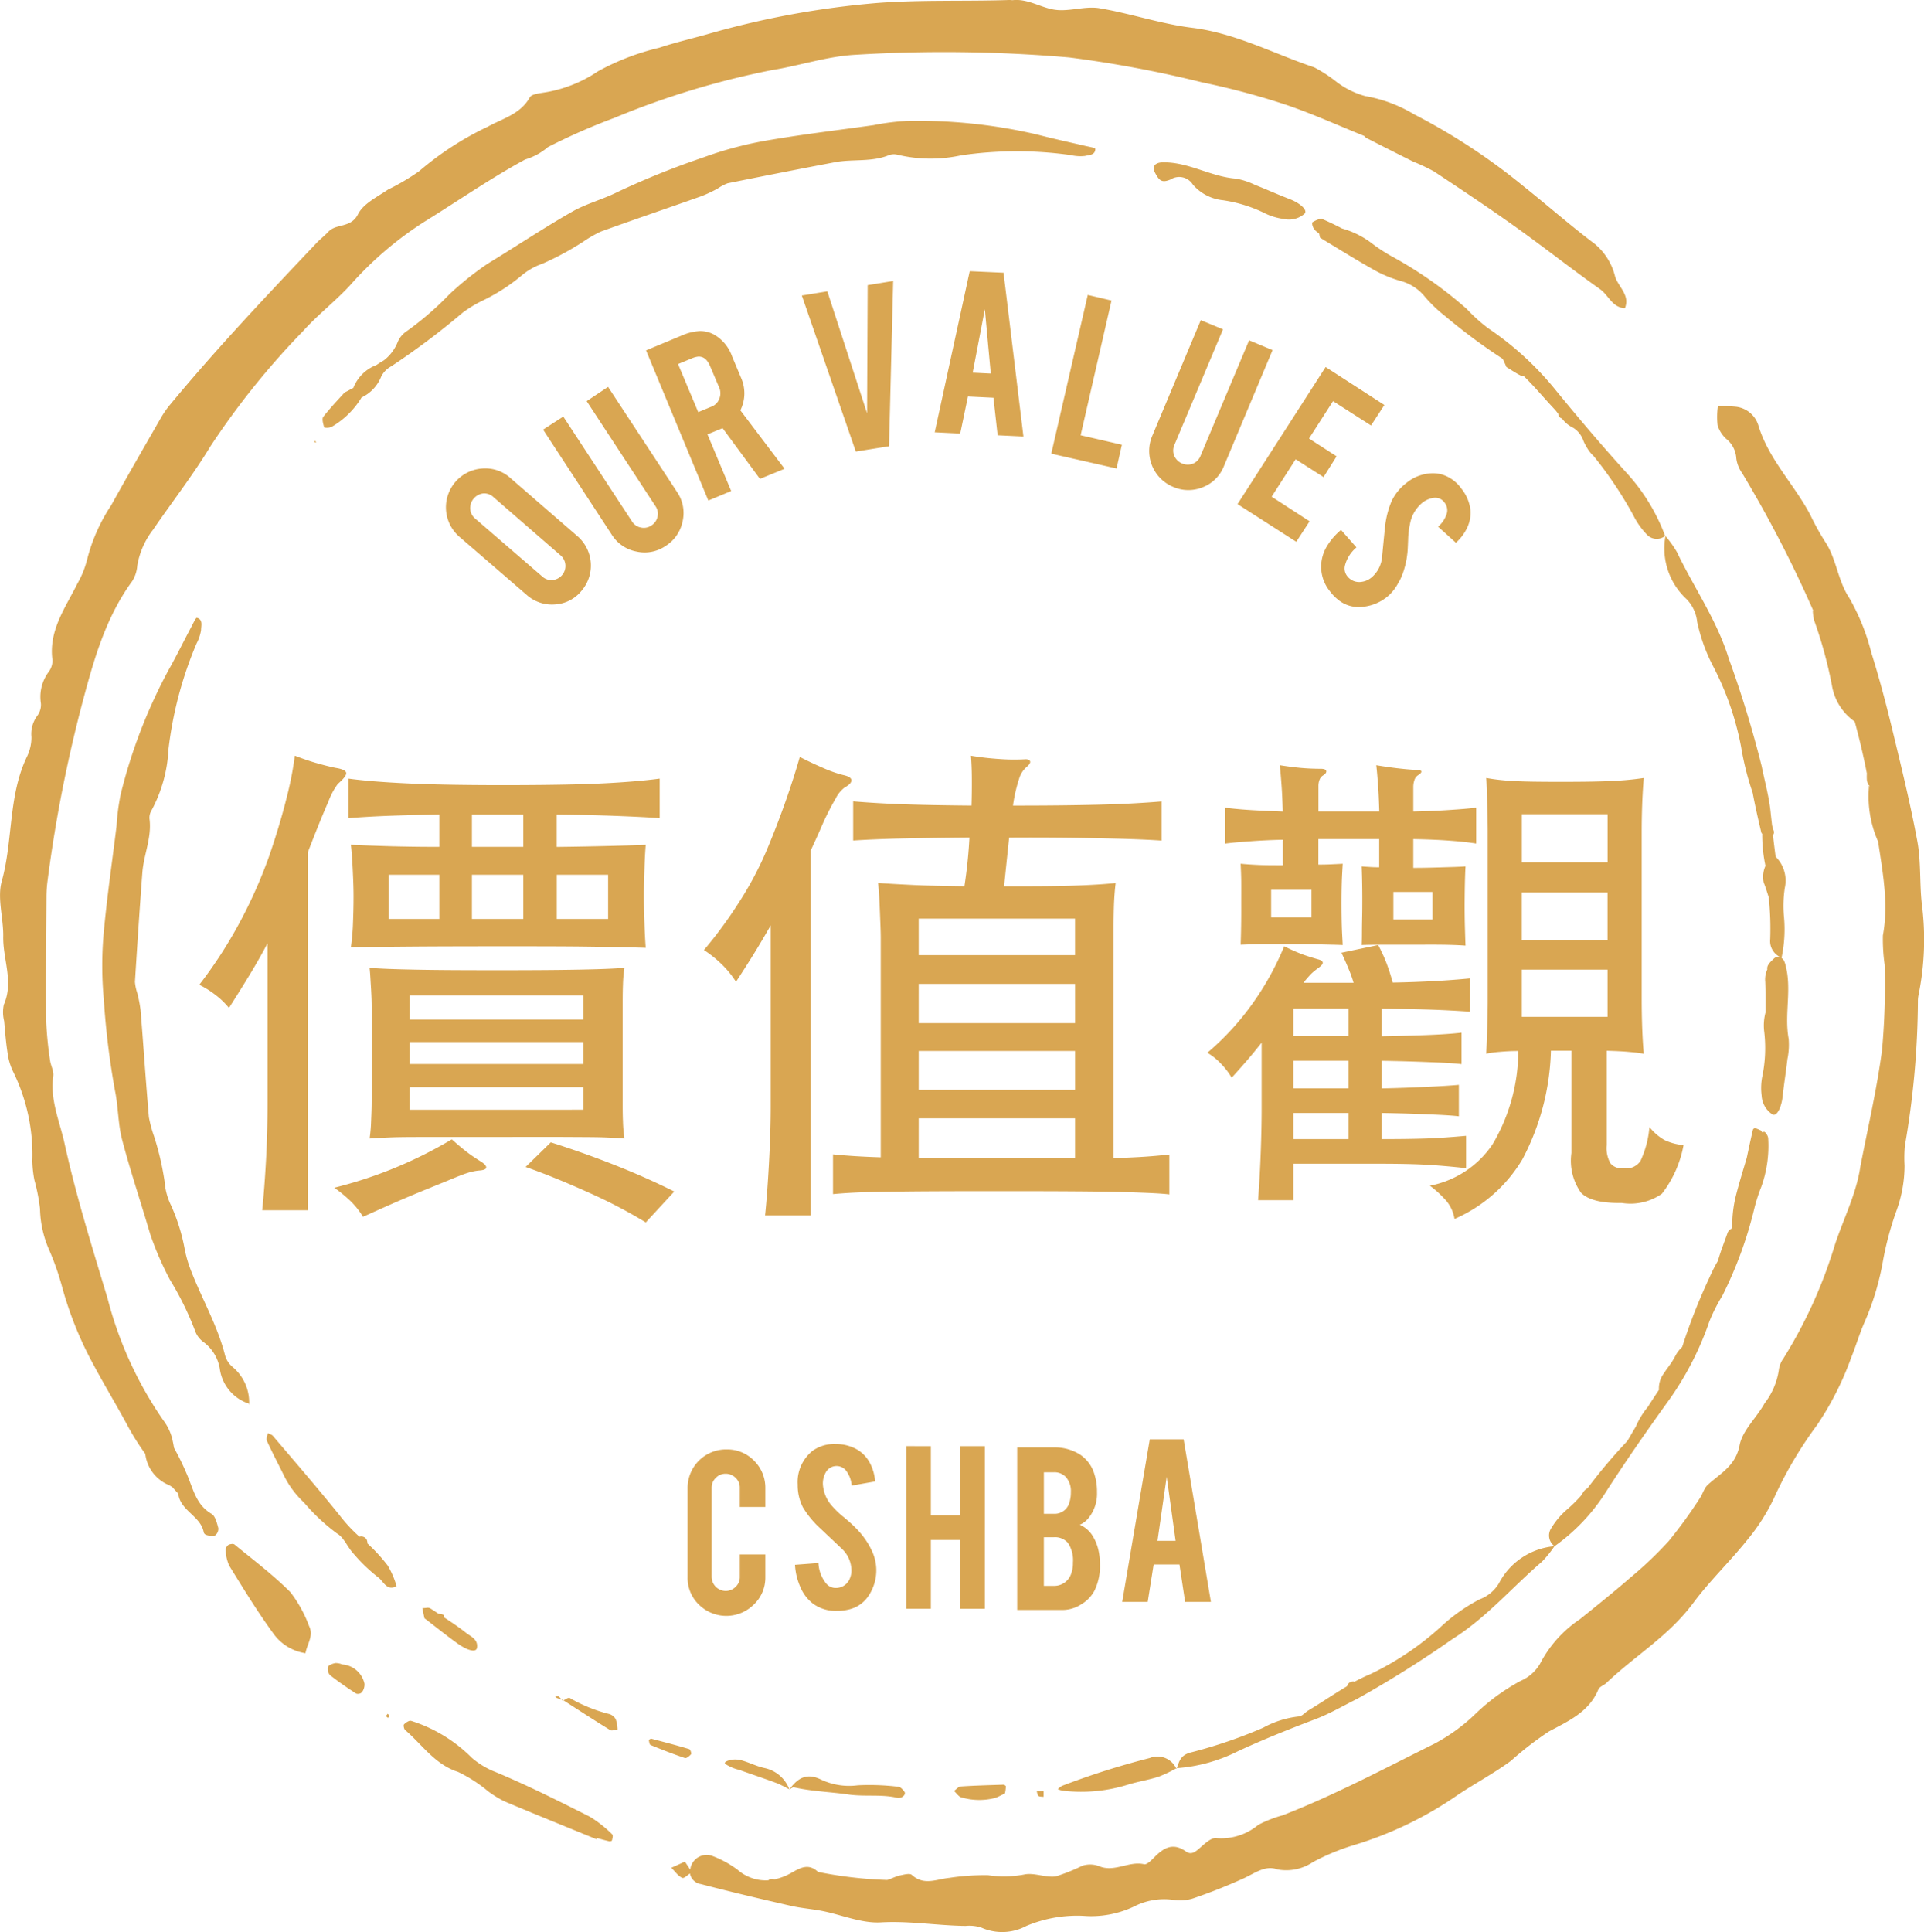 <svg xmlns="http://www.w3.org/2000/svg" viewBox="10691 1793 155.82 156.459"><defs><style>.a{fill:#d9a652;}</style></defs><path class="a" d="M260.4,107.754c-3.555.118-7.1-.027-10.668.24a70.835,70.835,0,0,0-13.839,2.547c-1.278.359-2.587.663-3.844,1.081a19.7,19.7,0,0,0-4.949,1.9,10.763,10.763,0,0,1-4.565,1.754c-.34.055-.832.128-.961.36-.754,1.361-2.216,1.717-3.412,2.379a24.814,24.814,0,0,0-5.55,3.6,18.4,18.4,0,0,1-2.523,1.49c-.875.6-1.994,1.133-2.427,1.994-.578,1.149-1.75.726-2.4,1.418-.3.322-.656.591-.961.913-4.029,4.25-8.058,8.509-11.8,13.022a7.729,7.729,0,0,0-.769,1.081c-1.361,2.372-2.735,4.744-4.06,7.136a14.267,14.267,0,0,0-1.946,4.373,7.613,7.613,0,0,1-.793,1.97c-.977,1.97-2.343,3.794-2.018,6.2a1.537,1.537,0,0,1-.336.985,3.393,3.393,0,0,0-.6,2.523,1.477,1.477,0,0,1-.288.985,2.479,2.479,0,0,0-.481,1.73,3.556,3.556,0,0,1-.336,1.538c-1.56,3.2-1.135,6.8-2.066,10.139-.383,1.372.149,3,.12,4.493-.035,1.831.867,3.648.048,5.5a2.937,2.937,0,0,0,.024,1.321c.082.883.147,1.768.288,2.643a4.732,4.732,0,0,0,.456,1.49,15.249,15.249,0,0,1,1.538,7.208,9.371,9.371,0,0,0,.168,1.538,15.318,15.318,0,0,1,.456,2.331,8.711,8.711,0,0,0,.745,3.34A21.729,21.729,0,0,1,183.705,212a29.126,29.126,0,0,0,2.5,6.2c.921,1.728,1.934,3.393,2.859,5.118a20.546,20.546,0,0,0,1.369,2.162,3.12,3.12,0,0,0,1.9,2.523c.088.04.19.11.288.168.161.176.316.356.481.529.171,1.408,1.832,1.809,2.066,3.147a.318.318,0,0,0,.192.192,1.314,1.314,0,0,0,.721.048.674.674,0,0,0,.264-.6c-.113-.416-.242-.973-.553-1.153-1.281-.746-1.492-2.088-2.018-3.268A21.591,21.591,0,0,0,192.763,225c-.049-.279-.1-.546-.168-.817a4.194,4.194,0,0,0-.7-1.418,30.762,30.762,0,0,1-4.517-9.875c-1.252-4.156-2.554-8.306-3.484-12.542-.389-1.777-1.191-3.533-.913-5.454.059-.411-.211-.859-.264-1.3a29.092,29.092,0,0,1-.312-3.2c-.035-3.361.009-6.728.024-10.091a10.528,10.528,0,0,1,.1-1.321,113.431,113.431,0,0,1,2.955-14.872c.875-3.262,1.844-6.507,3.892-9.3a2.721,2.721,0,0,0,.408-1.249,6.5,6.5,0,0,1,1.273-2.907c1.548-2.266,3.244-4.431,4.661-6.775a63.725,63.725,0,0,1,7.5-9.322c1.191-1.327,2.608-2.409,3.8-3.7a28.4,28.4,0,0,1,6.007-5.142c2.562-1.584,5.041-3.3,7.688-4.781.16-.09.32-.177.481-.264a5.1,5.1,0,0,0,1.85-1.009,50.439,50.439,0,0,1,5.358-2.355,67.041,67.041,0,0,1,12.734-3.868c2.283-.363,4.51-1.126,6.8-1.249a118.375,118.375,0,0,1,17.323.216,94.23,94.23,0,0,1,10.764,2.018,61.128,61.128,0,0,1,6.679,1.778c2.176.726,4.284,1.688,6.415,2.547.079.032.114.127.192.168q1.89.97,3.8,1.922a15.468,15.468,0,0,1,1.682.793c2.221,1.47,4.439,2.946,6.607,4.493,2.31,1.648,4.531,3.405,6.847,5.045.7.492.987,1.5,2.018,1.538.43-1.051-.524-1.707-.793-2.547a4.975,4.975,0,0,0-1.634-2.643c-1.981-1.489-3.85-3.141-5.79-4.685A49.944,49.944,0,0,0,293.169,117a11.41,11.41,0,0,0-3.94-1.466,6.8,6.8,0,0,1-2.355-1.177,11.243,11.243,0,0,0-1.778-1.153c-3.274-1.1-6.351-2.762-9.875-3.2-2.536-.311-4.991-1.161-7.52-1.586-1.1-.184-2.307.247-3.436.144-1.218-.111-2.3-.943-3.6-.793a2.6,2.6,0,0,1-.264-.024Zm-8.433,9.8a18.719,18.719,0,0,0-2.571.336c-2.943.416-5.891.757-8.818,1.273a29.708,29.708,0,0,0-4.973,1.345,65.065,65.065,0,0,0-6.968,2.811c-1.189.595-2.506.929-3.652,1.586-2.315,1.324-4.546,2.816-6.823,4.2a25.358,25.358,0,0,0-3.1,2.475,24.5,24.5,0,0,1-3.508,3.027,1.929,1.929,0,0,0-.7.889,3.517,3.517,0,0,1-1.105,1.442c-.174.1-.34.2-.5.312-.043.021-.076.054-.12.072a3.242,3.242,0,0,0-1.85,1.85c-.126.042-.273.151-.7.36-.415.461-1.107,1.18-1.73,1.97-.134.169-.005.586.072.865a.966.966,0,0,0,.6-.048,6.8,6.8,0,0,0,2.427-2.379,3.161,3.161,0,0,0,1.586-1.682,1.925,1.925,0,0,1,.817-.841,60.87,60.87,0,0,0,5.79-4.349,10.044,10.044,0,0,1,1.586-.961,15.1,15.1,0,0,0,3.123-1.994,5.349,5.349,0,0,1,1.754-1.009,23.16,23.16,0,0,0,3.292-1.778,10.369,10.369,0,0,1,1.418-.817c2.724-.987,5.463-1.911,8.193-2.883a11.673,11.673,0,0,0,1.273-.6,3.685,3.685,0,0,1,.817-.432c2.893-.584,5.8-1.158,8.7-1.706,1.447-.273,2.96.012,4.373-.577a1.183,1.183,0,0,1,.7-.024,11.543,11.543,0,0,0,5.118.048,31.114,31.114,0,0,1,8.89-.024,3.471,3.471,0,0,0,1.153.072c.32-.084.84-.052.841-.577,0-.088-.525-.172-.817-.24-1.291-.3-2.587-.58-3.868-.913a42.556,42.556,0,0,0-10.716-1.105Zm20.927,3.34c-.671.008-.954.319-.7.817.358.688.567.868,1.273.577a1.3,1.3,0,0,1,1.8.408,3.72,3.72,0,0,0,2.451,1.273A11.4,11.4,0,0,1,281.06,125a4.788,4.788,0,0,0,1.562.481,1.9,1.9,0,0,0,1.706-.432c.255-.288-.37-.849-1.225-1.177-.942-.361-1.871-.785-2.811-1.153a5.608,5.608,0,0,0-1.538-.5C276.729,122.062,274.947,120.881,272.891,120.9Zm12.662,4.589a2.211,2.211,0,0,0-.625.288.956.956,0,0,0,.192.577c.121.123.256.225.384.336.014.091.035.176.048.264.008.058.1.105.168.144,1.4.85,2.8,1.721,4.229,2.523a9.958,9.958,0,0,0,2.138.889,3.743,3.743,0,0,1,1.946,1.249,11.208,11.208,0,0,0,1.682,1.61,47.313,47.313,0,0,0,4.517,3.364c.05.03.1.065.144.1.1.231.211.457.288.649.5.31.832.531,1.177.7a.269.269,0,0,0,.192,0c.9.868,1.689,1.834,2.547,2.739.1.11.195.242.288.36a.344.344,0,0,0,.024.168.449.449,0,0,0,.264.192,2.381,2.381,0,0,0,.889.745,1.959,1.959,0,0,1,.769.865c.008.015.016.032.024.048a3.4,3.4,0,0,0,.312.649,2.844,2.844,0,0,0,.577.745,31.95,31.95,0,0,1,3.219,4.805,6.284,6.284,0,0,0,1.081,1.538,1.091,1.091,0,0,0,1.49.12,15.6,15.6,0,0,0-3.027-5c-2.005-2.2-3.928-4.472-5.814-6.775a24.971,24.971,0,0,0-5.5-5.046,13.58,13.58,0,0,1-1.73-1.562,33.283,33.283,0,0,0-6.151-4.3,13.206,13.206,0,0,1-1.562-1.033,7.13,7.13,0,0,0-2.379-1.177c-.481-.251-1.02-.516-1.61-.769a.369.369,0,0,0-.192,0ZM257.2,129.714l-2.835,13.046,2.066.1.625-3,2.066.1L259.46,143l2.09.1-1.61-13.262Zm-6.2.793-2.066.336-.048,10.379-3.219-9.875-2.066.336,4.373,12.638,2.691-.432L251,130.507Zm15.761,1.129-2.955,12.854,5.286,1.2.432-1.922-3.34-.769,2.5-10.908Zm-8.337,1.153.481,5.214-1.466-.072.985-5.141Zm17.491.889-3.94,9.394a3.146,3.146,0,0,0,1.706,4.109,3.065,3.065,0,0,0,2.4.024,3,3,0,0,0,1.706-1.706l3.94-9.394-1.9-.793-3.94,9.37a1.128,1.128,0,0,1-.625.625,1.2,1.2,0,0,1-1.49-.624,1.127,1.127,0,0,1,0-.889l3.94-9.37Zm-40.628.889a4.186,4.186,0,0,0-1.418.36l-2.883,1.2,5.045,12.157,1.85-.769-1.922-4.589,1.057-.432c.058-.025.119-.045.168-.072l3.027,4.109,1.994-.817-3.58-4.733a3.083,3.083,0,0,0,.072-2.595l-.745-1.778a3.285,3.285,0,0,0-1.49-1.778,2.358,2.358,0,0,0-1.177-.264Zm-.1,2.066c.448-.032.765.239.985.769l.745,1.754a1.149,1.149,0,0,1,0,.889,1.074,1.074,0,0,1-.6.625l-1.105.457-1.634-3.892,1.105-.456a1.724,1.724,0,0,1,.5-.144Zm50.839.841-7.136,11.1,4.757,3.051,1.081-1.658-3.075-1.994,1.946-3.027,2.258,1.442,1.057-1.682-2.234-1.442,1.946-3.027,3.075,1.97,1.081-1.658-4.757-3.075Zm-58.119,1.61-1.73,1.153,5.574,8.505a1.065,1.065,0,0,1,.168.841,1.119,1.119,0,0,1-.5.721,1.068,1.068,0,0,1-.841.168,1.08,1.08,0,0,1-.721-.481l-5.574-8.505-1.634,1.057,5.574,8.529a3.035,3.035,0,0,0,1.994,1.345,3,3,0,0,0,2.355-.456,3.057,3.057,0,0,0,1.369-1.97,3,3,0,0,0-.432-2.379l-5.6-8.529Zm89.882,1.562a6.455,6.455,0,0,0-.024,1.538,2.5,2.5,0,0,0,.7,1.105,2.188,2.188,0,0,1,.817,1.586,2.635,2.635,0,0,0,.48,1.2,98.03,98.03,0,0,1,5.742,11.1c0,.018-.025.034-.024.048a3.755,3.755,0,0,0,.1.745,35.344,35.344,0,0,1,1.442,5.262,4.468,4.468,0,0,0,1.85,2.955c.381,1.39.711,2.794.985,4.2a3.908,3.908,0,0,0,0,.529,1.47,1.47,0,0,0,.144.432c.014-.011.034-.015.048-.024.01.055.014.113.024.168-.018-.008-.03-.018-.048-.024a9.077,9.077,0,0,0,.745,4.445c.368,2.482.861,5.026.384,7.592a14.545,14.545,0,0,0,.144,2.379,58.168,58.168,0,0,1-.216,6.92c-.418,3.162-1.15,6.283-1.754,9.418-.331,2.237-1.373,4.234-2.066,6.343a38.041,38.041,0,0,1-4.157,9.178,2.037,2.037,0,0,0-.384.985,5.8,5.8,0,0,1-1.153,2.667c-.638,1.164-1.783,2.171-2.018,3.388-.324,1.677-1.551,2.269-2.571,3.2-.312.283-.421.768-.673,1.129a38.4,38.4,0,0,1-2.5,3.436,30.957,30.957,0,0,1-3.075,2.931c-1.34,1.162-2.725,2.278-4.108,3.388a9.739,9.739,0,0,0-3.244,3.628,3.374,3.374,0,0,1-1.562,1.37,16.528,16.528,0,0,0-3.628,2.643,14.7,14.7,0,0,1-3.364,2.451c-4.032,2-8.047,4.145-12.277,5.79a10.073,10.073,0,0,0-1.97.769,4.691,4.691,0,0,1-3.412,1.081c-.393-.058-.916.435-1.3.769-.358.313-.7.633-1.153.312-1.043-.741-1.793-.308-2.547.456-.239.243-.617.628-.841.577-1.243-.288-2.415.7-3.676.144a2.063,2.063,0,0,0-1.321-.024,14.874,14.874,0,0,1-2.162.865c-.842.114-1.795-.341-2.595-.144a8.918,8.918,0,0,1-2.883.048,18.87,18.87,0,0,0-3.147.216c-1.022.1-2.052.65-3.027-.24-.175-.158-.657-.021-.985.048s-.673.263-1.009.36a33.547,33.547,0,0,1-5.6-.649c-.771-.719-1.424-.348-2.162.072a4.79,4.79,0,0,1-1.369.529.812.812,0,0,0-.312-.024.56.56,0,0,0-.192.1,3.467,3.467,0,0,1-2.5-.865,8.374,8.374,0,0,0-2.09-1.129,1.342,1.342,0,0,0-1.682.889,1.451,1.451,0,0,0-.048.24c-.128-.2-.257-.379-.432-.649-.443.206-.771.35-1.105.5.3.282.537.661.889.817.13.058.39-.183.625-.36a1.058,1.058,0,0,0,.889.865c2.406.628,4.832,1.2,7.256,1.754.857.2,1.755.259,2.619.433,1.569.316,3.144,1,4.685.913,2.324-.134,4.579.261,6.871.288a3.118,3.118,0,0,1,1.3.144,4.146,4.146,0,0,0,3.628-.144,10.641,10.641,0,0,1,4.613-.817,8.071,8.071,0,0,0,4.133-.769,5.31,5.31,0,0,1,3.123-.529,3.507,3.507,0,0,0,1.586-.1,44.385,44.385,0,0,0,4.181-1.658c.942-.439,1.73-1.068,2.715-.7a3.88,3.88,0,0,0,2.859-.6,18.141,18.141,0,0,1,3.22-1.345,29.9,29.9,0,0,0,8.529-4.108c1.427-.944,2.906-1.736,4.277-2.739a26.937,26.937,0,0,1,3.075-2.379c1.525-.82,3.252-1.56,4.012-3.412.088-.215.429-.321.625-.5,2.468-2.337,5.057-3.8,7.088-6.535,1.322-1.777,2.939-3.312,4.325-5.046a15.958,15.958,0,0,0,2.162-3.364,32.582,32.582,0,0,1,3.508-5.958,24.609,24.609,0,0,0,2.763-5.454c.4-.985.693-2.011,1.129-2.979a21.645,21.645,0,0,0,1.442-4.829,25.477,25.477,0,0,1,1.105-4.108,10.739,10.739,0,0,0,.649-3.652,10.923,10.923,0,0,1,.024-1.586,70.1,70.1,0,0,0,1.057-11.677,2.473,2.473,0,0,1,.048-.529,22.485,22.485,0,0,0,.264-7.424c-.183-1.677-.055-3.4-.36-5.046-.566-3.058-1.311-6.079-2.042-9.106-.5-2.064-1.044-4.125-1.682-6.151a17.356,17.356,0,0,0-1.778-4.421c-.963-1.448-1.037-3.21-1.994-4.613a20.485,20.485,0,0,1-1.153-2.09c-1.3-2.5-3.394-4.517-4.229-7.3a2.157,2.157,0,0,0-1.778-1.49,11.693,11.693,0,0,0-1.49-.048Zm12.229,30.826c0-.025,0-.048,0-.072l-.1.024c.035.01.061.038.1.048Zm0-.072c-.005-.016-.018-.033-.024-.048-.018.015-.03.033-.048.048S330.025,171.4,330.025,171.4Zm-125.8-27.966-.1.1.144.072-.048-.168Zm13.5,2.258a3.151,3.151,0,0,0-1.85,5.526l5.454,4.709a3.055,3.055,0,0,0,2.282.769,2.97,2.97,0,0,0,2.138-1.081,3.141,3.141,0,0,0-.312-4.445l-5.43-4.709A3.04,3.04,0,0,0,217.726,145.691Zm77,.384a3.427,3.427,0,0,0-2.162.793,4,4,0,0,0-1.2,1.49,7.327,7.327,0,0,0-.529,2.138c-.112,1.075-.184,1.89-.24,2.427a2.427,2.427,0,0,1-.841,1.586,1.57,1.57,0,0,1-.817.36,1.206,1.206,0,0,1-1.129-.433,1,1,0,0,1-.216-.865,2.814,2.814,0,0,1,.937-1.49l-1.249-1.418a5.175,5.175,0,0,0-1.225,1.466,3.2,3.2,0,0,0-.384,1.586,3.122,3.122,0,0,0,.7,1.9,3.768,3.768,0,0,0,.793.793,2.6,2.6,0,0,0,1.586.5,3.715,3.715,0,0,0,2.307-.865,3.65,3.65,0,0,0,.817-1.009,5.079,5.079,0,0,0,.312-.6,6.9,6.9,0,0,0,.457-1.8c.033-.21.048-.6.072-1.2a6.533,6.533,0,0,1,.144-1.225,2.881,2.881,0,0,1,.985-1.73,1.878,1.878,0,0,1,.913-.408.9.9,0,0,1,.889.36,1,1,0,0,1,.216.841,2.281,2.281,0,0,1-.721,1.129l1.442,1.3a3.778,3.778,0,0,0,.937-1.273,2.779,2.779,0,0,0,.24-1.394,3.38,3.38,0,0,0-.745-1.73,2.992,2.992,0,0,0-1.562-1.129,2.892,2.892,0,0,0-.721-.1ZM217.8,147.709a1.086,1.086,0,0,1,.817.288l5.454,4.733a1.135,1.135,0,0,1,.12,1.586,1.151,1.151,0,0,1-.793.408,1.074,1.074,0,0,1-.817-.288l-5.454-4.709a1.108,1.108,0,0,1-.384-.793,1.2,1.2,0,0,1,1.057-1.225Zm95.744,3.46a5.589,5.589,0,0,0,1.706,5.094,3.106,3.106,0,0,1,.865,1.85,14.087,14.087,0,0,0,1.249,3.508,23.636,23.636,0,0,1,2.307,6.607,22.983,22.983,0,0,0,.937,3.724c.2,1.079.448,2.149.7,3.22.009.038.045.062.072.1a11.982,11.982,0,0,0,.24,2.475c0,.041.02.079.024.12a2.181,2.181,0,0,0-.144,1.345c.158.394.282.8.408,1.2a24.04,24.04,0,0,1,.12,3.388,1.431,1.431,0,0,0,.841,1.466.328.328,0,0,0-.144-.048.583.583,0,0,0-.432.192c-.367.337-.546.561-.5.841a1.965,1.965,0,0,0-.168,1.009c.035.829.019,1.645.024,2.475a4.122,4.122,0,0,0-.1,1.61,11.349,11.349,0,0,1-.144,3.484,4.8,4.8,0,0,0-.072,1.634,1.937,1.937,0,0,0,.889,1.538c.344.173.721-.579.817-1.49.105-1,.272-2,.384-3a5.74,5.74,0,0,0,.1-1.634c-.374-2,.282-4.024-.264-6.007a1.245,1.245,0,0,0-.216-.481h-.024c-.029-.021-.043-.052-.072-.072a11.128,11.128,0,0,0,.192-3.364,9.611,9.611,0,0,1,.072-2.307,2.727,2.727,0,0,0-.745-2.523c-.076-.585-.15-1.168-.216-1.754.015-.027.034-.048.048-.072a.334.334,0,0,0,.024-.24c-.06-.161-.1-.316-.144-.481-.039-.362-.084-.718-.12-1.081-.125-1.242-.476-2.472-.721-3.7a88.624,88.624,0,0,0-2.667-8.722c-.953-3.1-2.819-5.738-4.2-8.625a8.422,8.422,0,0,0-.913-1.273Zm-118.93,6.607c-.084-.024-.315.48-.456.745-.624,1.169-1.2,2.357-1.85,3.508a42.5,42.5,0,0,0-3.868,10.043,18.49,18.49,0,0,0-.336,2.571c-.359,2.951-.8,5.905-1.057,8.866a29.6,29.6,0,0,0,.024,5.142,64.755,64.755,0,0,0,.913,7.448c.267,1.3.239,2.687.577,3.964.68,2.578,1.531,5.105,2.282,7.664a25.515,25.515,0,0,0,1.586,3.652,24.474,24.474,0,0,1,2.042,4.156,1.885,1.885,0,0,0,.673.889,3.377,3.377,0,0,1,1.321,2.162,3.465,3.465,0,0,0,2.379,2.835,3.738,3.738,0,0,0-1.369-3,1.866,1.866,0,0,1-.6-.985c-.611-2.364-1.838-4.473-2.715-6.727a10.121,10.121,0,0,1-.529-1.778,15.228,15.228,0,0,0-1.105-3.556,5.314,5.314,0,0,1-.529-1.946,22.931,22.931,0,0,0-.841-3.628,10.477,10.477,0,0,1-.432-1.586c-.248-2.887-.441-5.784-.673-8.673a11.591,11.591,0,0,0-.264-1.37,3.736,3.736,0,0,1-.192-.913c.185-2.945.379-5.9.6-8.842.111-1.469.783-2.855.577-4.373a1.148,1.148,0,0,1,.168-.673,11.532,11.532,0,0,0,1.369-4.925,31.191,31.191,0,0,1,2.282-8.6,3.349,3.349,0,0,0,.36-1.081c0-.331.17-.848-.336-.985Zm4.229,63.645c0,.033,0,.063,0,.1l.024-.072C198.854,221.438,198.851,221.426,198.841,221.422Zm3.7-52.473a27.957,27.957,0,0,1-.673,3.436q-.512,2.064-1.369,4.589a39.067,39.067,0,0,1-2.475,5.574,36.624,36.624,0,0,1-3.22,4.949,7.548,7.548,0,0,1,1.273.793,6.364,6.364,0,0,1,1.129,1.081c.608-.948,1.165-1.84,1.682-2.691s1-1.7,1.442-2.547v12.95c0,1.5-.035,3.022-.12,4.565s-.187,2.917-.312,4.108h3.7v-29c.724-1.869,1.274-3.226,1.658-4.084a5.7,5.7,0,0,1,.769-1.442c.5-.433.724-.739.673-.913s-.33-.3-.865-.384c-.48-.1-1.023-.238-1.61-.408s-1.141-.371-1.682-.577Zm54.756,0c.04.493.068,1.092.072,1.778s0,1.44-.024,2.258c-2.042-.018-3.842-.047-5.406-.1s-2.952-.14-4.181-.24v3.171c1.211-.079,2.586-.135,4.132-.168s3.3-.055,5.286-.072a39.087,39.087,0,0,1-.408,3.94c-1.638-.022-3.016-.043-4.157-.1s-2.091-.105-2.835-.168c.062.558.108,1.309.144,2.258s.071,1.665.072,2.162v17.8c-1.389-.041-2.682-.118-3.868-.24v3.22c.594-.055,1.341-.108,2.258-.144s2.25-.054,4.012-.072,4.224-.024,7.352-.024c4.667,0,7.926.019,9.8.072s3.159.109,3.82.192V201.24c-.727.081-1.473.147-2.21.192s-1.5.077-2.307.1V183.677c0-.7,0-1.5.024-2.379s.084-1.548.144-2.042c-.915.1-2.112.171-3.556.216s-3.262.048-5.478.048c.156-1.538.293-2.849.408-3.94,2.716-.02,5.077.008,7.112.048s3.782.091,5.238.192v-3.171c-1.419.12-3.124.215-5.118.264s-4.3.074-6.92.072a12.438,12.438,0,0,1,.5-2.186,1.991,1.991,0,0,1,.6-.937c.219-.188.324-.34.288-.457s-.18-.183-.408-.168a15.95,15.95,0,0,1-2.114-.024,22.829,22.829,0,0,1-2.282-.264Zm-13.863.1q-.466,1.646-1.153,3.6c-.458,1.305-.955,2.588-1.49,3.868a27.839,27.839,0,0,1-2.307,4.349,35.3,35.3,0,0,1-2.811,3.82,9.469,9.469,0,0,1,1.49,1.2,7.809,7.809,0,0,1,1.105,1.37c.429-.652.894-1.374,1.369-2.138s.951-1.571,1.442-2.427V197.42c0,1.5-.059,3.023-.144,4.589s-.187,2.961-.312,4.157h3.7V176.613c.291-.617.566-1.226.817-1.8a21.414,21.414,0,0,1,1.2-2.4,2.514,2.514,0,0,1,.721-.889c.385-.21.569-.411.553-.6s-.241-.32-.649-.408a10.006,10.006,0,0,1-1.586-.553C244.729,169.683,244.084,169.38,243.433,169.045Zm38.874.673c.061.494.1,1.03.144,1.61s.076,1.3.1,2.138c-.937-.039-1.786-.071-2.571-.12s-1.479-.113-2.09-.192v2.907c.612-.082,1.306-.135,2.09-.192s1.634-.1,2.571-.12v2.066c-.762,0-1.407,0-1.946-.024s-1.029-.055-1.466-.1c.019.446.044.929.048,1.466s0,1.129,0,1.778c.007,1.3-.014,2.421-.048,3.316.5-.019,1.077-.044,1.73-.048s1.463,0,2.427,0c.926,0,1.7.008,2.355.024s1.255.027,1.754.048c-.021-.464-.056-.968-.072-1.514s-.023-1.158-.024-1.826q0-.973.024-1.778c.016-.537.051-1.02.072-1.466-.282.022-.6.032-.913.048s-.673.023-1.057.024V175.7h4.925v2.282c-.263,0-.513-.008-.745-.024s-.451-.026-.673-.048c.034.854.055,1.911.048,3.171,0,.632-.019,1.214-.024,1.754s0,1.013-.024,1.442c.475-.019.983-.02,1.514-.024s1.275,0,2.258,0c1,0,1.9-.01,2.691,0s1.433.034,1.946.072c-.021-.446-.032-.929-.048-1.466s-.023-1.129-.024-1.778c.007-1.26.025-2.318.072-3.171-.517.041-1.109.052-1.778.072s-1.487.048-2.451.048V175.7c1.04.02,2,.059,2.859.12s1.6.139,2.234.24v-2.907c-.634.082-1.377.135-2.234.192s-1.819.1-2.859.12v-1.946a1.759,1.759,0,0,1,.1-.625.719.719,0,0,1,.312-.384c.165-.106.253-.208.24-.288s-.139-.116-.36-.12c-.5-.023-1.047-.075-1.634-.144s-1.137-.156-1.658-.24c.061.494.1,1.03.144,1.61s.076,1.3.1,2.138h-4.925V171.4a1.367,1.367,0,0,1,.1-.529.66.66,0,0,1,.288-.336c.2-.129.272-.252.24-.36s-.163-.161-.408-.168c-.518,0-1.074-.019-1.658-.072s-1.144-.133-1.682-.216Zm16.722,1.033c.041.524.052,1.173.072,1.946s.048,1.573.048,2.4v13.623c0,.822-.02,1.639-.048,2.451s-.049,1.442-.072,1.9a9.452,9.452,0,0,1,1.057-.144c.408-.036.916-.072,1.538-.072a14.855,14.855,0,0,1-2.09,7.568,7.928,7.928,0,0,1-5.07,3.34,8.4,8.4,0,0,1,1.37,1.273,3.06,3.06,0,0,1,.625,1.418,11.913,11.913,0,0,0,5.5-4.829,19.9,19.9,0,0,0,2.307-8.794h1.658v8.289a4.5,4.5,0,0,0,.769,3.2c.546.579,1.652.871,3.316.841a4.441,4.441,0,0,0,3.244-.745,9.068,9.068,0,0,0,1.754-3.94,4.46,4.46,0,0,1-1.538-.408,4.3,4.3,0,0,1-1.225-1.057,8.03,8.03,0,0,1-.721,2.739,1.38,1.38,0,0,1-1.37.6,1.2,1.2,0,0,1-1.057-.384,2.493,2.493,0,0,1-.312-1.49v-7.64c.8.02,1.416.055,1.874.1a10.352,10.352,0,0,1,1.129.144c-.042-.456-.088-1.087-.12-1.9s-.046-1.629-.048-2.451V175.1c0-.834.016-1.638.048-2.427s.078-1.433.12-1.922a23.96,23.96,0,0,1-2.547.24c-1.084.057-2.49.072-4.2.072-1.694,0-2.991-.015-3.892-.072a16.692,16.692,0,0,1-2.114-.24Zm-92.141.048v3.2c1.023-.08,2.141-.147,3.388-.192s2.575-.077,3.964-.1v2.619c-1.381,0-2.657-.016-3.844-.048s-2.3-.077-3.316-.12c.062.524.108,1.161.144,1.9s.071,1.491.072,2.258-.019,1.505-.048,2.234a17.94,17.94,0,0,1-.168,1.9c1.353-.022,2.938-.032,4.733-.048s4.223-.023,7.3-.024c2.77,0,5.078,0,6.944.024s3.514.055,4.9.1c-.041-.523-.076-1.157-.1-1.9s-.048-1.5-.048-2.282.028-1.537.048-2.258.055-1.359.1-1.9c-2.033.075-4.443.134-7.208.168v-2.619c2.136.022,3.845.068,5.118.12s2.344.105,3.22.168v-3.2c-1.21.164-2.725.291-4.565.384s-4.553.142-8.121.144c-3.249,0-5.856-.051-7.809-.144s-3.514-.22-4.709-.384Zm95.024,2.883h6.944v3.892h-6.944Zm-85.029.024h4.157v2.619h-4.157Zm-6.751,4.877h4.108v3.58h-4.108Zm6.751,0h4.157v3.58h-4.157Zm6.871,0h4.157v3.58h-4.157Zm57.855,1.225h3.268v2.234h-3.268Zm9.9.168h3.171v2.234h-3.171Zm10.4.048h6.944v3.844h-6.944Zm-48.845,2.114h12.662v2.955H253.067Zm37.217,2.138-2.979.625c.224.465.414.9.577,1.3a10.617,10.617,0,0,1,.408,1.129h-4.06a8.9,8.9,0,0,1,.649-.745,4.981,4.981,0,0,1,.529-.433c.28-.2.4-.342.384-.456s-.135-.206-.384-.264c-.474-.136-.932-.277-1.345-.433a15.13,15.13,0,0,1-1.393-.625,23.012,23.012,0,0,1-2.547,4.613A21.7,21.7,0,0,1,276.445,193a4.933,4.933,0,0,1,1.081.865,6.006,6.006,0,0,1,.889,1.153c.3-.319.634-.7,1.033-1.153s.867-1.017,1.394-1.682v5.286c0,1.14-.027,2.328-.072,3.58s-.115,2.549-.216,3.892h2.859v-2.955h6.655c1.6,0,2.9.019,3.916.072s2.159.149,3.412.288v-2.619c-1.146.1-2.217.183-3.2.216s-2.177.05-3.628.048v-2.114c1.2.019,2.352.051,3.508.1s2.071.088,2.739.168v-2.547c-.665.063-1.567.116-2.715.168s-2.318.1-3.532.12v-2.234q1.83.029,3.628.1c1.2.045,2.144.088,2.835.168v-2.547c-.686.08-1.627.147-2.811.192s-2.4.077-3.652.1v-2.234c1.335.02,2.611.032,3.844.072s2.322.107,3.292.168v-2.691c-.863.082-1.812.159-2.883.216s-2.2.1-3.364.12a16.227,16.227,0,0,0-.5-1.562,12.551,12.551,0,0,0-.673-1.466Zm-81.689,1.85c.042.309.064.757.1,1.345s.07,1.156.072,1.73v7.688c0,.564-.023,1.128-.048,1.682a11.946,11.946,0,0,1-.12,1.37c.671-.04,1.327-.079,1.994-.1s1.622-.02,2.859-.024h5.43c2.481,0,4.335-.008,5.574,0s2.173.008,2.811.024,1.292.056,1.97.1a11.389,11.389,0,0,1-.12-1.37c-.025-.562-.025-1.115-.024-1.682V189.2c0-.571,0-1.149.024-1.73a10.281,10.281,0,0,1,.12-1.345c-1,.08-2.2.115-3.628.144s-3.675.049-6.727.048q-4.55,0-6.679-.048c-1.422-.028-2.624-.065-3.6-.144Zm93.318.144h6.944v3.82h-6.944Zm-48.845,1.153h12.662V190.6H253.067Zm-41.229.937h14.079v1.946H211.839Zm71.574,1.057h4.469v2.234h-4.469Zm-71.574,2.715h14.079v1.778H211.839Zm41.229.721h12.662V196H253.067Zm30.345.793h4.469v2.234h-4.469Zm-71.574,2.138h14.079v1.826H211.839Zm71.574,2.09h4.469v2.114h-4.469Zm-30.345.433h12.662v3.219H253.067Zm67.754.793a.236.236,0,0,0-.192.12c-.176.758-.34,1.52-.5,2.283-.306,1.032-.624,2.057-.889,3.1a10.018,10.018,0,0,0-.288,2.307c0,.107-.016.21-.024.312a.7.7,0,0,0-.336.312c-.267.771-.581,1.526-.793,2.307a12.028,12.028,0,0,0-.673,1.321,47.231,47.231,0,0,0-2.09,5.238c-.044.15-.093.288-.144.432a2.646,2.646,0,0,0-.577.769c-.279.549-.712,1.031-1.033,1.562a1.993,1.993,0,0,0-.264,1.129c-.3.454-.6.905-.889,1.37a6.422,6.422,0,0,0-.985,1.61c-.223.366-.434.734-.649,1.105-.016.015-.032.033-.048.048s0,.018,0,.024a42.84,42.84,0,0,0-3.22,3.82.911.911,0,0,0-.36.336c-.05.091-.116.175-.168.264a11.962,11.962,0,0,1-1.2,1.177,6.233,6.233,0,0,0-1.2,1.442,1.067,1.067,0,0,0,.264,1.466,15.533,15.533,0,0,0,4.036-4.2c1.606-2.505,3.309-4.958,5.046-7.376a25.067,25.067,0,0,0,3.46-6.631,13.669,13.669,0,0,1,1.057-2.09,33.015,33.015,0,0,0,2.571-7.016,13.428,13.428,0,0,1,.577-1.8,9.8,9.8,0,0,0,.553-3.916c0-.177-.215-.531-.336-.529a1.145,1.145,0,0,0-.168.048c-.009-.039-.017-.084-.024-.12a3.718,3.718,0,0,0-.5-.216Zm-16.266,33.854a5.612,5.612,0,0,0-4.493,3,3.071,3.071,0,0,1-1.562,1.3,14.114,14.114,0,0,0-3.051,2.138,23.6,23.6,0,0,1-5.79,3.916,14.328,14.328,0,0,0-1.3.625.389.389,0,0,0-.072-.024.635.635,0,0,0-.192.024.493.493,0,0,0-.336.36c-1.061.628-2.089,1.335-3.147,1.97-.262.157-.516.483-.769.481a7.658,7.658,0,0,0-2.883.913,39.024,39.024,0,0,1-5.742,1.97c-.944.205-1.032.709-1.249,1.3a13.066,13.066,0,0,0,4.949-1.369c2.057-.954,4.154-1.792,6.271-2.595,1.167-.442,2.24-1.079,3.364-1.634a88.926,88.926,0,0,0,7.736-4.853c2.745-1.722,4.826-4.185,7.256-6.271a8.989,8.989,0,0,0,1.009-1.249ZM273.97,250.926h-.024c-.01.008-.014.019-.024.024.01.016.015.032.024.048.01-.026.015-.047.024-.072Zm-.048.024a1.675,1.675,0,0,0-2.138-.841,63.427,63.427,0,0,0-7.112,2.258,1.665,1.665,0,0,0-.336.264,1.846,1.846,0,0,0,.36.12,12.709,12.709,0,0,0,5.31-.481c.82-.255,1.682-.383,2.5-.649a10.7,10.7,0,0,0,1.418-.673ZM215.25,200.014a34.959,34.959,0,0,1-9.514,3.916,11.35,11.35,0,0,1,1.345,1.105,6.59,6.59,0,0,1,.985,1.249c1.106-.5,2.273-1.027,3.532-1.562s2.442-1,3.508-1.442c.583-.241,1.062-.438,1.442-.553a4.313,4.313,0,0,1,.937-.192c.327-.024.52-.091.553-.216s-.1-.294-.384-.481c-.39-.246-.791-.5-1.2-.817s-.812-.661-1.2-1.009Zm8.025.24-2.042,1.994c1.67.585,3.39,1.3,5.142,2.09a40.392,40.392,0,0,1,4.589,2.4l2.307-2.5c-1.494-.748-3.049-1.439-4.685-2.09S225.176,200.86,223.275,200.255ZM200.354,223.8c-.033.21-.145.463-.072.625.421.928.894,1.826,1.345,2.739a7.5,7.5,0,0,0,1.658,2.258,15.936,15.936,0,0,0,2.667,2.5c.565.317.846,1.094,1.321,1.61a13.612,13.612,0,0,0,2.018,1.946c.427.3.681,1.14,1.49.721a6.782,6.782,0,0,0-.721-1.682,13.714,13.714,0,0,0-1.634-1.778.909.909,0,0,0-.072-.336.518.518,0,0,0-.577-.216,12.417,12.417,0,0,1-1.586-1.706c-1.764-2.186-3.607-4.324-5.43-6.463-.092-.109-.272-.144-.408-.216Zm71.43.5-2.234,13.166h2.066l.481-3.027h2.09l.457,3.027h2.09l-2.21-13.166Zm-25.468.384a3,3,0,0,0-1.85.553,3.242,3.242,0,0,0-1.2,2.739,3.948,3.948,0,0,0,.432,1.85,7.664,7.664,0,0,0,1.418,1.706c.785.743,1.361,1.286,1.754,1.658a2.429,2.429,0,0,1,.745,1.634,1.659,1.659,0,0,1-.192.889,1.2,1.2,0,0,1-1.033.625,1,1,0,0,1-.817-.36,2.84,2.84,0,0,1-.625-1.658l-1.9.144a5.106,5.106,0,0,0,.456,1.85,3.257,3.257,0,0,0,1.009,1.3,3.086,3.086,0,0,0,1.922.577,3.741,3.741,0,0,0,1.105-.144,2.585,2.585,0,0,0,1.369-.937,3.707,3.707,0,0,0,.721-2.355,3.646,3.646,0,0,0-.288-1.273,5.76,5.76,0,0,0-.312-.625,6.684,6.684,0,0,0-1.129-1.442c-.147-.154-.45-.431-.913-.817a6.726,6.726,0,0,1-.889-.841,2.9,2.9,0,0,1-.793-1.826,1.837,1.837,0,0,1,.24-.961.993.993,0,0,1,1.61-.168,2.257,2.257,0,0,1,.481,1.249l1.9-.336a3.756,3.756,0,0,0-.432-1.514,2.767,2.767,0,0,0-.961-1.033,3.393,3.393,0,0,0-1.826-.481Zm5.742.168v13.166h1.994V232.45h2.379v5.574h1.994V224.857h-1.994v5.6h-2.379v-5.6Zm8.986.1V238.12h3.7a2.81,2.81,0,0,0,1.49-.457,2.851,2.851,0,0,0,1.057-1.081,4.467,4.467,0,0,0,.457-2.138,5.216,5.216,0,0,0-.072-.913,3.842,3.842,0,0,0-.456-1.3,2.3,2.3,0,0,0-1.105-1.009,1.907,1.907,0,0,0,.673-.5,3.144,3.144,0,0,0,.721-2.138,4.554,4.554,0,0,0-.192-1.394,2.894,2.894,0,0,0-1.153-1.634,3.822,3.822,0,0,0-2.138-.6h-2.979Zm-23.546.168a3.118,3.118,0,0,0-3.147,3.147v7.208a2.992,2.992,0,0,0,.913,2.21,3.161,3.161,0,0,0,4.445,0,2.985,2.985,0,0,0,.937-2.21v-1.85H238.58v1.826a1.061,1.061,0,0,1-.336.793,1.131,1.131,0,0,1-.817.336,1.149,1.149,0,0,1-1.129-1.129v-7.232a1.078,1.078,0,0,1,.336-.793,1.061,1.061,0,0,1,.793-.336,1.12,1.12,0,0,1,.817.336,1.065,1.065,0,0,1,.336.793v1.562h2.066v-1.514a3.067,3.067,0,0,0-.913-2.234A3.017,3.017,0,0,0,237.5,225.122Zm25.708,1.85h.817a1.262,1.262,0,0,1,.961.384,1.7,1.7,0,0,1,.408,1.225,2.634,2.634,0,0,1-.12.841,1.233,1.233,0,0,1-1.249.913h-.817Zm9.947.36.721,5.19h-1.466Zm-9.947,4.9h.817a1.386,1.386,0,0,1,1.129.456,2.507,2.507,0,0,1,.408,1.61,2.275,2.275,0,0,1-.12.817,1.447,1.447,0,0,1-1.418,1.057h-.817v-3.94Zm-65.808.553a.58.58,0,0,0-.24.072.522.522,0,0,0-.216.408,3.33,3.33,0,0,0,.288,1.273c1.152,1.865,2.29,3.732,3.58,5.5a3.9,3.9,0,0,0,2.595,1.586c.126-.741.689-1.412.288-2.21a10.373,10.373,0,0,0-1.514-2.739c-1.4-1.4-3-2.607-4.541-3.868a.379.379,0,0,0-.24-.024Zm15.833,5.166c-.116.008-.25.027-.36.024.043.209.08.4.168.817.807.615,1.712,1.347,2.643,2.018.888.64,1.548.76,1.61.384.113-.7-.505-.921-.889-1.225-.566-.448-1.169-.851-1.778-1.249.012-.084,0-.174-.024-.192a1,1,0,0,0-.384-.1c0,.008,0,.016,0,.024-.233-.15-.465-.308-.7-.456a.468.468,0,0,0-.288-.048Zm-7.4,4.469c-.223.048-.541.15-.6.312a.726.726,0,0,0,.168.673c.674.53,1.394,1.024,2.114,1.49a.469.469,0,0,0,.456-.1,1.045,1.045,0,0,0,.216-.7,1.991,1.991,0,0,0-1.8-1.562A1.431,1.431,0,0,0,205.832,242.42Zm17.779,2.691c.06.05.1.116.168.144.114.046.242.083.36.12a1.112,1.112,0,0,0-.216-.24c-.076-.054-.2-.018-.312-.024Zm.529.264c.03.038.064.061.1.1.022-.008.049-.013.072-.024l-.072-.048c-.031-.011-.065-.015-.1-.024Zm.168.072c1.257.806,2.5,1.621,3.772,2.4.139.086.4-.029.6-.048a2.9,2.9,0,0,0-.144-.817.9.9,0,0,0-.529-.432,12.336,12.336,0,0,1-3.2-1.3c-.1-.059-.317.1-.5.192Zm-14.248,1.081-.144.192c.054.051.114.093.168.144.046-.056.129-.121.12-.168C210.193,246.633,210.114,246.587,210.061,246.529Zm1.754.577a1.2,1.2,0,0,0-.432.288c-.062.059,0,.371.1.456,1.379,1.18,2.393,2.778,4.277,3.388a11.484,11.484,0,0,1,2.427,1.562,8.8,8.8,0,0,0,1.321.817c2.477,1.046,4.983,2.055,7.472,3.075.014-.03.01-.065.024-.1.332.089.673.19,1.009.264.068.015.205-.027.216-.072.038-.159.1-.417.024-.481a9.7,9.7,0,0,0-1.826-1.442c-2.5-1.259-5.01-2.521-7.592-3.6a6.62,6.62,0,0,1-1.97-1.177,12.036,12.036,0,0,0-4.9-2.979.294.294,0,0,0-.144,0Zm19.605,1.442c-.055-.015-.148.059-.216.1.043.139.059.374.144.408.924.379,1.841.739,2.787,1.057.125.042.374-.162.5-.312.046-.053-.054-.382-.144-.408C233.474,249.082,232.451,248.82,231.42,248.547Zm6.823,1.682c-.55,0-1,.211-.841.36a3.364,3.364,0,0,0,1.129.481c1.014.367,2.043.7,3.051,1.081a9.8,9.8,0,0,1,1.009.5,2.75,2.75,0,0,0-2.018-1.73c-.6-.127-1.183-.429-1.778-.6A1.98,1.98,0,0,0,238.243,250.229Zm4.349,2.427c.131-.065.273-.193.384-.168,1.455.327,2.942.366,4.4.577,1.323.191,2.644-.032,3.94.264.388.089.756-.262.6-.481-.124-.175-.32-.4-.5-.408a19.364,19.364,0,0,0-3.268-.12,5.354,5.354,0,0,1-2.979-.457C243.976,251.274,243.253,251.752,242.592,252.656Zm17.347-.384c-1.154.038-2.308.066-3.46.144-.2.013-.363.238-.553.36.208.183.391.486.625.529a5.094,5.094,0,0,0,2.763.024,7.74,7.74,0,0,0,.745-.36,3.67,3.67,0,0,0,.072-.553c0-.05-.132-.146-.192-.144Zm2.691.529c.041.13.056.314.144.384s.265.048.408.072c0-.129.005-.259,0-.456h-.553Z" transform="translate(10512.335 1685.246)"/></svg>